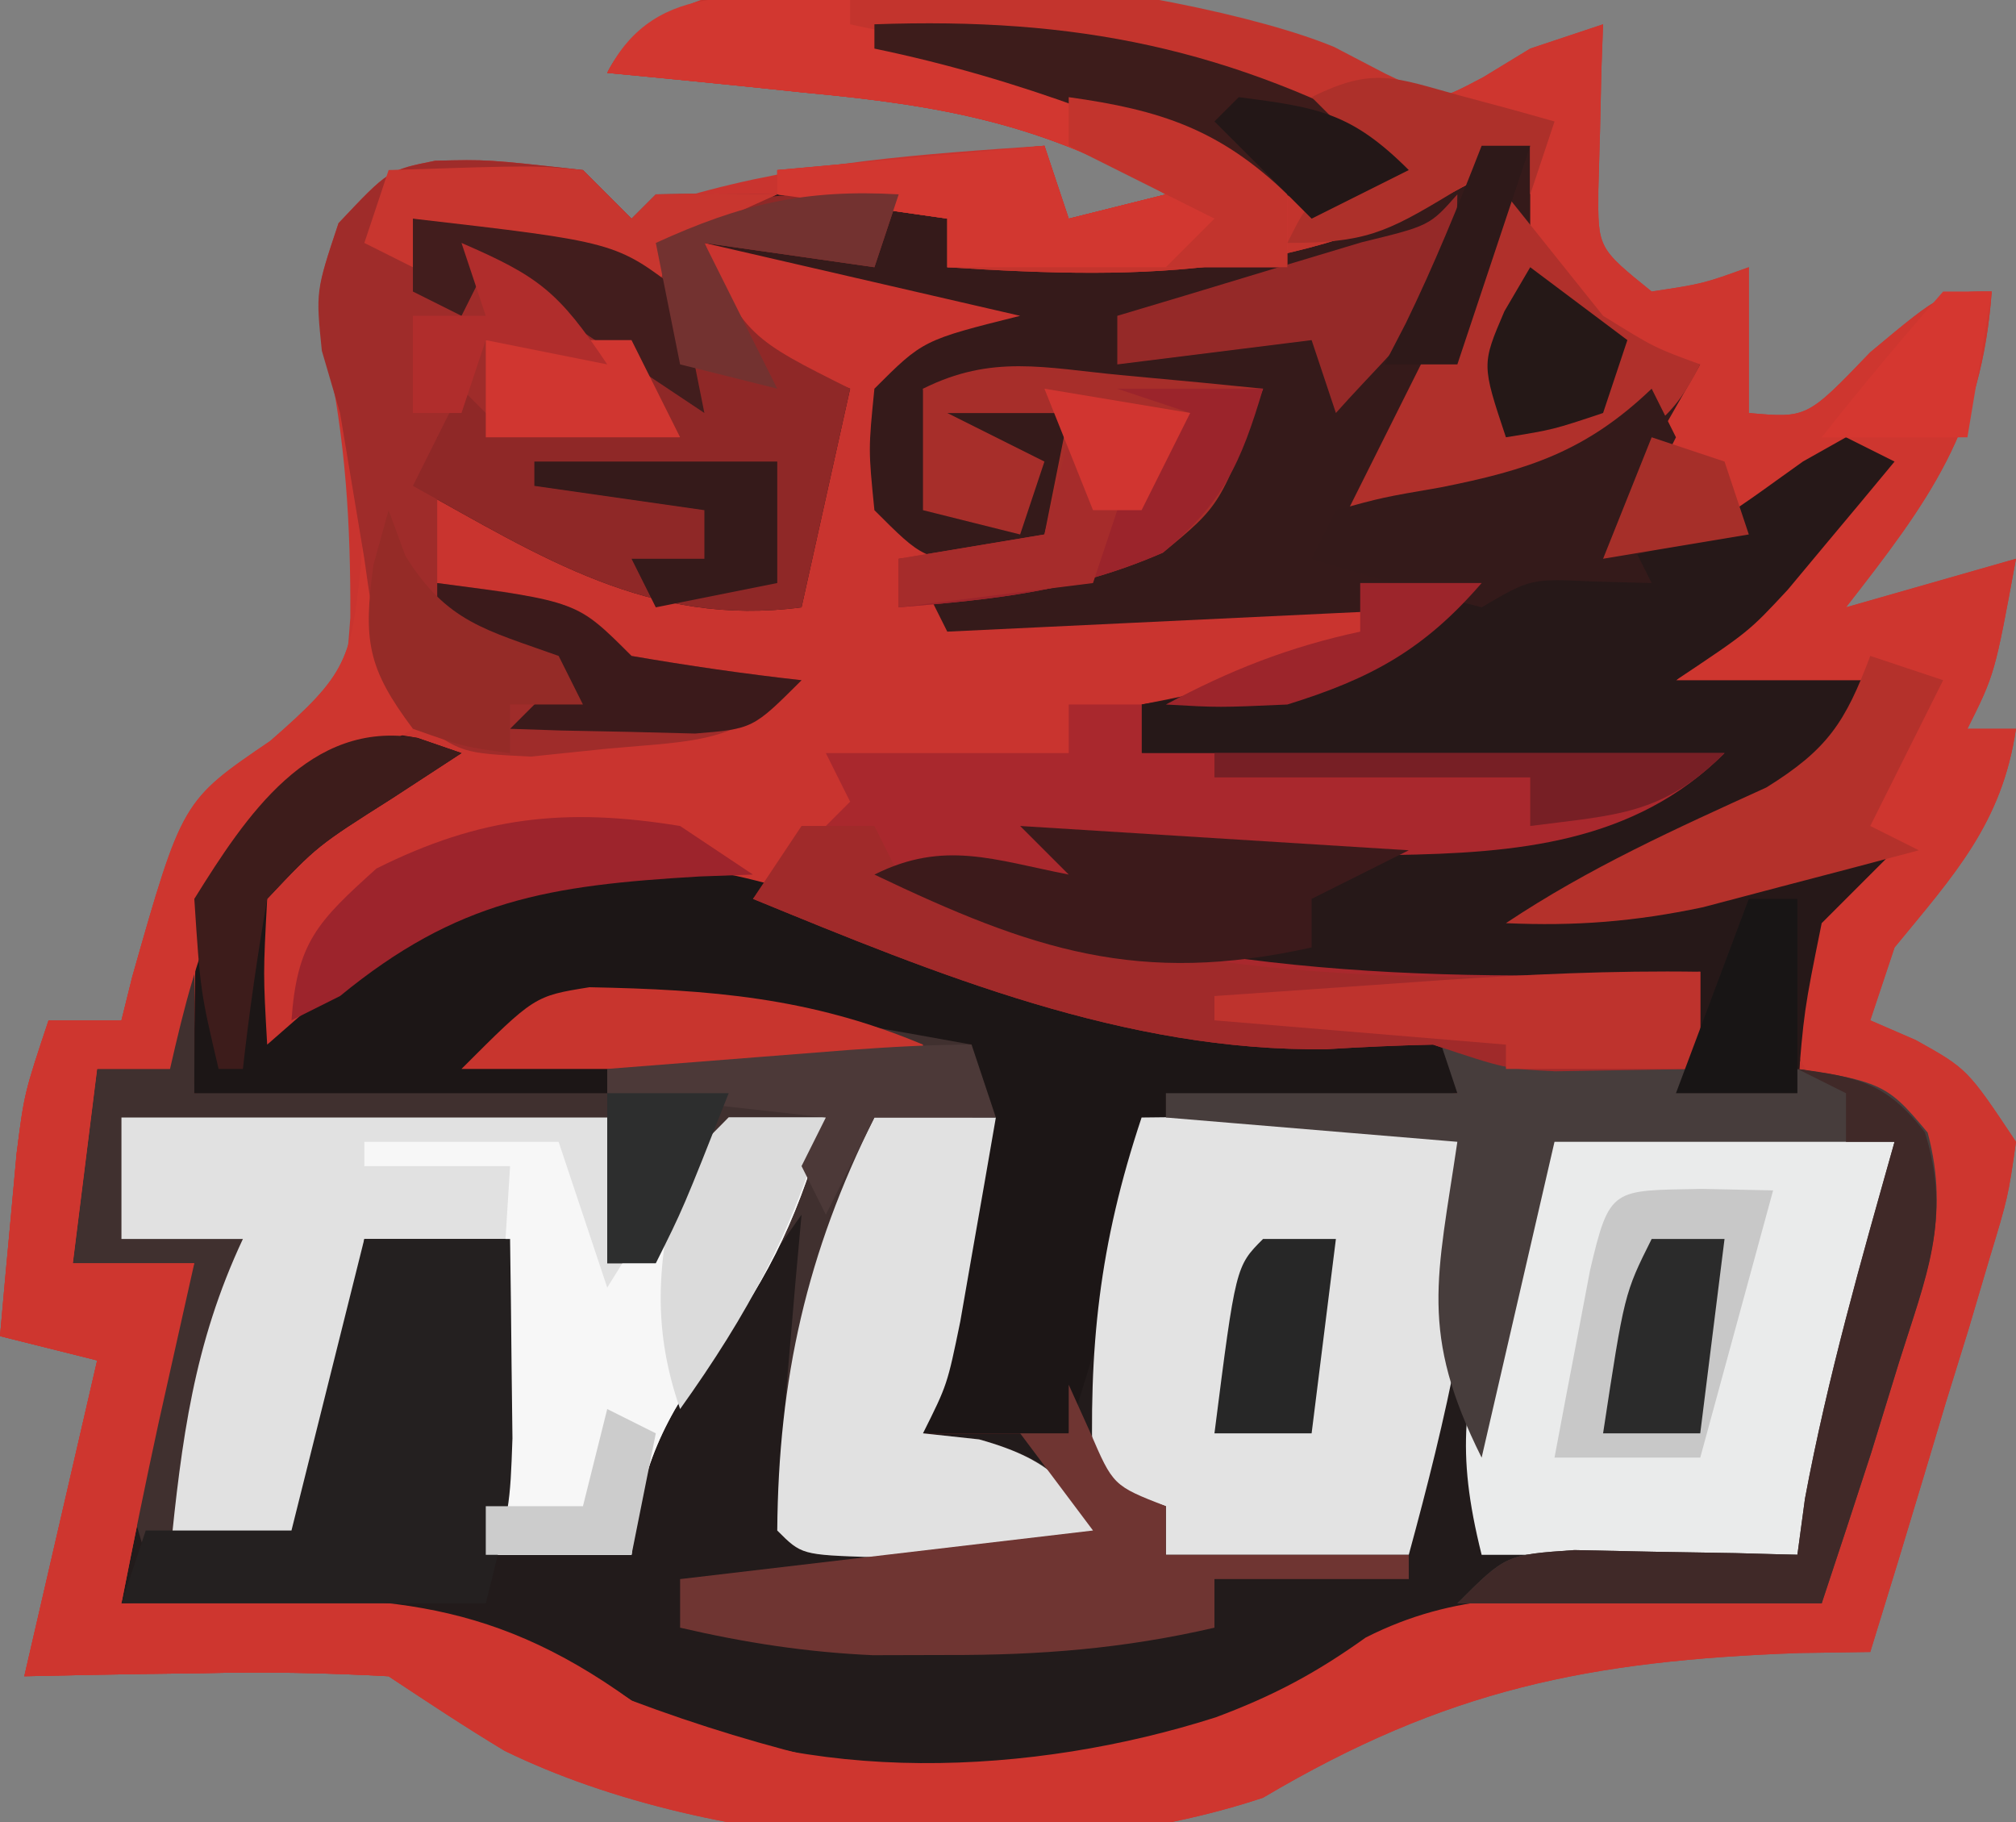 <?xml version="1.0" encoding="UTF-8"?>
<svg version="1.1" xmlns="http://www.w3.org/2000/svg" width="83" height="75">
<rect width="100%" height="100%" fill="#808080" stroke="none"/>
<path d="M0 0 C0.701 0.394 1.403 0.789 2.125 1.195 C4.039 2.124 4.039 2.124 6.062 1.055 C7.022 0.471 7.022 0.471 8 -0.125 C9.485 -0.62 9.485 -0.62 11 -1.125 C10.977 -0.499 10.954 0.128 10.93 0.773 C10.912 1.591 10.894 2.408 10.875 3.25 C10.852 4.062 10.829 4.874 10.805 5.711 C10.786 8.088 10.786 8.088 13 9.875 C15.108 9.556 15.108 9.556 17 8.875 C17 10.855 17 12.835 17 14.875 C19.395 15.088 19.395 15.088 22 12.375 C25 9.875 25 9.875 27 9.875 C26.582 15.585 24.425 18.485 21 22.875 C23.31 22.215 25.62 21.555 28 20.875 C27.125 25.625 27.125 25.625 26 27.875 C26.66 27.875 27.32 27.875 28 27.875 C27.423 31.769 25.452 33.887 23 36.875 C22.67 37.865 22.34 38.855 22 39.875 C22.619 40.143 23.238 40.411 23.875 40.688 C26 41.875 26 41.875 28 44.875 C27.676 47.143 27.676 47.143 26.883 49.762 C26.467 51.168 26.467 51.168 26.043 52.604 C25.74 53.58 25.437 54.556 25.125 55.562 C24.83 56.551 24.535 57.539 24.23 58.557 C23.499 61 22.755 63.439 22 65.875 C21.033 65.889 20.066 65.903 19.07 65.918 C10.431 66.234 4.555 67.402 -3 71.875 C-12.23 74.952 -25.55 74.18 -34.223 69.945 C-35.844 68.969 -37.425 67.925 -39 66.875 C-41.602 66.733 -44.091 66.687 -46.688 66.75 C-47.389 66.759 -48.091 66.768 -48.814 66.777 C-50.543 66.801 -52.272 66.837 -54 66.875 C-53.01 62.585 -52.02 58.295 -51 53.875 C-52.32 53.545 -53.64 53.215 -55 52.875 C-54.859 51.27 -54.712 49.666 -54.562 48.062 C-54.481 47.169 -54.4 46.276 -54.316 45.355 C-54 42.875 -54 42.875 -53 39.875 C-52.01 39.875 -51.02 39.875 -50 39.875 C-49.78 38.987 -49.78 38.987 -49.555 38.082 C-47.645 31.356 -47.645 31.356 -43.812 28.5 C-40.786 26.212 -40.786 26.212 -40.578 23.305 C-40.558 19.492 -40.767 15.936 -41.586 12.207 C-42 9.875 -42 9.875 -41.062 7.062 C-39 4.875 -39 4.875 -37.086 4.492 C-34.938 4.438 -34.938 4.438 -31 4.875 C-30.34 5.535 -29.68 6.195 -29 6.875 C-28.237 6.566 -27.474 6.256 -26.688 5.938 C-21.827 4.537 -17.031 4.215 -12 3.875 C-11.505 5.36 -11.505 5.36 -11 6.875 C-9.68 6.545 -8.36 6.215 -7 5.875 C-11.978 2.973 -16.259 2.206 -21.875 1.688 C-22.659 1.606 -23.442 1.524 -24.25 1.439 C-26.166 1.241 -28.083 1.056 -30 0.875 C-26.52 -6.086 -5.811 -2.595 0 0 Z " fill="#C9342F" transform="translate(55,2.125)"/>
<path d="M0 0 C0.33 0 0.66 0 1 0 C1 1.98 1 3.96 1 6 C2.772 5.913 4.542 5.805 6.312 5.688 C7.792 5.6 7.792 5.6 9.301 5.512 C12.368 4.93 12.904 4.153 15 2 C21.147 0.985 27.115 2.256 33 4 C34.707 9.897 32.952 14.42 31 20 C32.98 20 34.96 20 37 20 C37.205 19.073 37.41 18.146 37.621 17.191 C37.891 15.994 38.16 14.796 38.438 13.562 C38.704 12.368 38.971 11.173 39.246 9.941 C40 7 40 7 41 6 C43.02 5.928 45.042 5.916 47.062 5.938 C48.72 5.951 48.72 5.951 50.41 5.965 C51.265 5.976 52.119 5.988 53 6 C52.505 4.515 52.505 4.515 52 3 C53.65 3 55.3 3 57 3 C57 3.33 57 3.66 57 4 C57.675 4.061 58.351 4.121 59.047 4.184 C59.939 4.267 60.831 4.351 61.75 4.438 C62.632 4.519 63.513 4.6 64.422 4.684 C70.523 5.432 70.523 5.432 72.363 7.621 C73.311 11.161 72.276 13.602 71.188 17.062 C70.81 18.291 70.432 19.519 70.043 20.785 C69.37 22.859 68.69 24.931 68 27 C66.424 27.021 66.424 27.021 64.816 27.043 C54.281 27.33 54.281 27.33 44.895 31.844 C39.024 35.427 30.579 34.546 24 34 C19.493 32.677 15.888 30.592 12 28 C9.613 27.705 7.214 27.507 4.812 27.375 C2.904 27.263 2.904 27.263 0.957 27.148 C-0.019 27.099 -0.995 27.05 -2 27 C-1.588 22.029 -1.204 17.555 1 13 C-0.65 13 -2.3 13 -4 13 C-3.67 10.36 -3.34 7.72 -3 5 C-2.01 5 -1.02 5 0 5 C0 3.35 0 1.7 0 0 Z " fill="#221B1B" transform="translate(7,39)"/>
<path d="M0 0 C0.412 1.114 0.825 2.228 1.25 3.375 C2.355 5.993 2.749 6.835 5.188 8.438 C5.786 8.623 6.384 8.809 7 9 C5.125 13.75 5.125 13.75 4 16 C7.724 14.787 11.378 13.491 15 12 C12.436 16.179 9.981 19.125 6 22 C8.97 22 11.94 22 15 22 C11.598 27.324 7.69 28.741 2 31 C6.29 30.34 10.58 29.68 15 29 C14.01 29.99 13.02 30.98 12 32 C11.27 35.61 11.27 35.61 11 39 C9.35 39 7.7 39 6 39 C6.33 37.35 6.66 35.7 7 34 C6.308 34.159 5.616 34.317 4.902 34.48 C-5.728 36.383 -16.026 35.001 -26 31 C-26.33 30.34 -26.66 29.68 -27 29 C-24.36 29.33 -21.72 29.66 -19 30 C-19.66 29.34 -20.32 28.68 -21 28 C-20.431 28.01 -19.862 28.021 -19.275 28.032 C-16.663 28.074 -14.05 28.099 -11.438 28.125 C-10.095 28.15 -10.095 28.15 -8.725 28.176 C-7.845 28.182 -6.965 28.189 -6.059 28.195 C-4.857 28.211 -4.857 28.211 -3.631 28.227 C-0.214 28.017 -0.214 28.017 6 26 C-4.89 25.505 -4.89 25.505 -16 25 C-16 24.34 -16 23.68 -16 23 C-15.397 22.879 -14.793 22.758 -14.172 22.633 C-13.373 22.465 -12.573 22.298 -11.75 22.125 C-10.961 21.963 -10.172 21.8 -9.359 21.633 C-6.644 20.989 -6.644 20.989 -3 19 C-13.395 19.495 -13.395 19.495 -24 20 C-24.33 19.34 -24.66 18.68 -25 18 C-24.325 17.925 -23.649 17.85 -22.953 17.773 C-17.766 17.16 -17.766 17.16 -13.445 14.531 C-12.229 12.725 -12.229 12.725 -11 10 C-15.62 10 -20.24 10 -25 10 C-24.67 11.65 -24.34 13.3 -24 15 C-23.01 15 -22.02 15 -21 15 C-21 14.34 -21 13.68 -21 13 C-21.66 12.67 -22.32 12.34 -23 12 C-23.33 12.66 -23.66 13.32 -24 14 C-24 13.01 -24 12.02 -24 11 C-22.35 11 -20.7 11 -19 11 C-18.957 12.666 -18.959 14.334 -19 16 C-20 17 -20 17 -22.438 17.188 C-25 17 -25 17 -27 15 C-27.25 12.5 -27.25 12.5 -27 10 C-25 8 -25 8 -21 7 C-25.29 6.01 -29.58 5.02 -34 4 C-32.333 8.333 -32.333 8.333 -28 10 C-28.66 12.97 -29.32 15.94 -30 19 C-36.247 19.822 -40.713 16.926 -46 14 C-45.34 12.68 -44.68 11.36 -44 10 C-43.67 10.33 -43.34 10.66 -43 11 C-41.653 11.231 -40.296 11.412 -38.938 11.562 C-37.638 11.707 -36.339 11.851 -35 12 C-37.578 9.352 -39.916 7.056 -43 5 C-43.33 5.66 -43.66 6.32 -44 7 C-44.66 6.67 -45.32 6.34 -46 6 C-46 5.01 -46 4.02 -46 3 C-39.375 3.75 -39.375 3.75 -36 6 C-35.67 5.01 -35.34 4.02 -35 3 C-31.324 1.383 -26.928 1.935 -23 2 C-23.33 2.99 -23.66 3.98 -24 5 C-15.725 4.768 -7.183 0 0 0 Z " fill="#351A1A" transform="translate(63,6)"/>
<path d="M0 0 C0.701 0.394 1.403 0.789 2.125 1.195 C4.039 2.124 4.039 2.124 6.062 1.055 C7.022 0.471 7.022 0.471 8 -0.125 C9.485 -0.62 9.485 -0.62 11 -1.125 C10.977 -0.499 10.954 0.128 10.93 0.773 C10.912 1.591 10.894 2.408 10.875 3.25 C10.852 4.062 10.829 4.874 10.805 5.711 C10.786 8.088 10.786 8.088 13 9.875 C15.108 9.556 15.108 9.556 17 8.875 C17 10.855 17 12.835 17 14.875 C19.395 15.088 19.395 15.088 22 12.375 C25 9.875 25 9.875 27 9.875 C26.582 15.585 24.425 18.485 21 22.875 C23.31 22.215 25.62 21.555 28 20.875 C27.125 25.625 27.125 25.625 26 27.875 C26.66 27.875 27.32 27.875 28 27.875 C27.423 31.769 25.452 33.887 23 36.875 C22.67 37.865 22.34 38.855 22 39.875 C22.619 40.143 23.238 40.411 23.875 40.688 C26 41.875 26 41.875 28 44.875 C27.676 47.143 27.676 47.143 26.883 49.762 C26.467 51.168 26.467 51.168 26.043 52.604 C25.74 53.58 25.437 54.556 25.125 55.562 C24.83 56.551 24.535 57.539 24.23 58.557 C23.499 61 22.755 63.439 22 65.875 C21.033 65.889 20.066 65.903 19.07 65.918 C10.431 66.234 4.555 67.402 -3 71.875 C-12.23 74.952 -25.55 74.18 -34.223 69.945 C-35.844 68.969 -37.425 67.925 -39 66.875 C-41.602 66.733 -44.091 66.687 -46.688 66.75 C-47.389 66.759 -48.091 66.768 -48.814 66.777 C-50.543 66.801 -52.272 66.837 -54 66.875 C-53.01 62.585 -52.02 58.295 -51 53.875 C-52.32 53.545 -53.64 53.215 -55 52.875 C-54.859 51.27 -54.712 49.666 -54.562 48.062 C-54.481 47.169 -54.4 46.276 -54.316 45.355 C-54 42.875 -54 42.875 -53 39.875 C-52.01 39.875 -51.02 39.875 -50 39.875 C-49.78 38.987 -49.78 38.987 -49.555 38.082 C-47.499 30.84 -47.499 30.84 -43.875 28.375 C-40.685 25.601 -40.546 25.044 -40.125 21.062 C-40.057 19.668 -40.006 18.271 -40 16.875 C-39.042 20.514 -38.502 24.146 -38 27.875 C-39.093 28.514 -40.186 29.154 -41.312 29.812 C-45.768 32.933 -46.824 36.734 -48 41.875 C-48.99 41.875 -49.98 41.875 -51 41.875 C-51.33 44.515 -51.66 47.155 -52 49.875 C-50.35 49.875 -48.7 49.875 -47 49.875 C-47.133 50.467 -47.266 51.058 -47.402 51.668 C-47.579 52.458 -47.756 53.248 -47.938 54.062 C-48.112 54.84 -48.286 55.617 -48.465 56.418 C-49.005 58.898 -49.509 61.384 -50 63.875 C-49.071 63.829 -48.141 63.782 -47.184 63.734 C-39.738 63.517 -35.068 63.486 -29 67.875 C-21.803 71.417 -12.474 70.969 -4.938 68.562 C-2.582 67.681 -0.831 66.754 1.227 65.281 C4.925 63.406 8.272 63.547 12.312 63.688 C13.423 63.708 13.423 63.708 14.557 63.729 C16.371 63.764 18.186 63.817 20 63.875 C21.426 57.558 22.753 51.23 24 44.875 C23.175 44.504 22.35 44.133 21.5 43.75 C19 41.875 19 41.875 18.5 38.812 C18.665 37.843 18.83 36.874 19 35.875 C19.99 35.215 20.98 34.555 22 33.875 C21.336 34.019 20.672 34.164 19.988 34.312 C19.105 34.498 18.222 34.684 17.312 34.875 C16.442 35.061 15.572 35.246 14.676 35.438 C12.063 35.865 9.642 35.951 7 35.875 C10.436 33.585 14.008 31.883 17.723 30.094 C20.111 28.957 20.111 28.957 22 26.875 C19.03 26.875 16.06 26.875 13 26.875 C13.742 26.153 14.485 25.431 15.25 24.688 C17.693 22.189 19.868 19.639 22 16.875 C21.457 17.175 20.915 17.476 20.355 17.785 C19.64 18.165 18.925 18.546 18.188 18.938 C17.48 19.32 16.772 19.703 16.043 20.098 C14 20.875 14 20.875 11 19.875 C12.32 17.565 13.64 15.255 15 12.875 C14.103 12.751 14.103 12.751 13.188 12.625 C10.326 11.644 9.487 10.477 8 7.875 C8 6.555 8 5.235 8 3.875 C7.441 4.236 6.881 4.597 6.305 4.969 C-1.155 9.286 -7.516 9.425 -16 8.875 C-16 8.215 -16 7.555 -16 6.875 C-18.31 6.545 -20.62 6.215 -23 5.875 C-23 5.545 -23 5.215 -23 4.875 C-19.37 4.545 -15.74 4.215 -12 3.875 C-11.505 5.36 -11.505 5.36 -11 6.875 C-9.68 6.545 -8.36 6.215 -7 5.875 C-11.978 2.973 -16.259 2.206 -21.875 1.688 C-22.659 1.606 -23.442 1.524 -24.25 1.439 C-26.166 1.241 -28.083 1.056 -30 0.875 C-26.52 -6.086 -5.811 -2.595 0 0 Z " fill="#CE362F" transform="translate(55,2.125)"/>
<path d="M0 0 C0.33 0 0.66 0 1 0 C1 1.98 1 3.96 1 6 C2.772 5.913 4.542 5.805 6.312 5.688 C7.792 5.6 7.792 5.6 9.301 5.512 C12.368 4.93 12.904 4.153 15 2 C21.147 0.985 27.115 2.256 33 4 C34.707 9.897 32.952 14.42 31 20 C31.763 20.082 32.526 20.165 33.312 20.25 C36.524 21.146 37.294 22.216 39 25 C36.854 25.027 34.708 25.046 32.562 25.062 C31.368 25.074 30.173 25.086 28.941 25.098 C26 25 26 25 25 24 C25.09 21.809 25.247 19.622 25.438 17.438 C25.539 16.24 25.641 15.042 25.746 13.809 C25.83 12.882 25.914 11.955 26 11 C25.011 12.389 24.034 13.786 23.062 15.188 C22.245 16.353 22.245 16.353 21.41 17.543 C19.954 20.08 19.404 22.122 19 25 C17.02 25 15.04 25 13 25 C13.33 20.71 13.66 16.42 14 12 C12.02 12 10.04 12 8 12 C7.867 12.855 7.734 13.709 7.598 14.59 C7.333 16.247 7.333 16.247 7.062 17.938 C6.888 19.04 6.714 20.142 6.535 21.277 C6 24 6 24 5 25 C3 25.041 1 25.043 -1 25 C-2.16 21.521 -1.775 20.658 -0.562 17.312 C-0.275 16.504 0.012 15.696 0.309 14.863 C0.537 14.248 0.765 13.634 1 13 C-0.65 13 -2.3 13 -4 13 C-3.67 10.36 -3.34 7.72 -3 5 C-2.01 5 -1.02 5 0 5 C0 3.35 0 1.7 0 0 Z " fill="#40302F" transform="translate(7,39)"/>
<path d="M0 0 C0.66 0.33 1.32 0.66 2 1 C1.067 2.129 0.129 3.253 -0.812 4.375 C-1.335 5.001 -1.857 5.628 -2.395 6.273 C-4 8 -4 8 -7 10 C-4.03 10 -1.06 10 2 10 C-1.402 15.324 -5.31 16.741 -11 19 C-6.71 18.34 -2.42 17.68 2 17 C1.01 17.99 0.02 18.98 -1 20 C-1.73 23.61 -1.73 23.61 -2 27 C-3.65 27 -5.3 27 -7 27 C-6.67 25.35 -6.34 23.7 -6 22 C-6.692 22.159 -7.384 22.317 -8.098 22.48 C-18.728 24.383 -29.026 23.001 -39 19 C-39.33 18.34 -39.66 17.68 -40 17 C-37.36 17.33 -34.72 17.66 -32 18 C-32.66 17.34 -33.32 16.68 -34 16 C-33.431 16.01 -32.862 16.021 -32.275 16.032 C-29.663 16.074 -27.05 16.099 -24.438 16.125 C-23.095 16.15 -23.095 16.15 -21.725 16.176 C-20.845 16.182 -19.965 16.189 -19.059 16.195 C-17.857 16.211 -17.857 16.211 -16.631 16.227 C-13.214 16.017 -13.214 16.017 -7 14 C-14.26 13.67 -21.52 13.34 -29 13 C-29 12.34 -29 11.68 -29 11 C-28.432 10.902 -27.863 10.804 -27.277 10.703 C-23.206 9.915 -19.793 9.08 -16.25 6.875 C-13 5 -13 5 -10.562 5.062 C-6.877 4.973 -4.726 3.082 -1.77 0.996 C-1.186 0.667 -0.602 0.339 0 0 Z " fill="#261818" transform="translate(76,18)"/>
<path d="M0 0 C0.897 0.309 0.897 0.309 1.812 0.625 C0.389 1.553 0.389 1.553 -1.062 2.5 C-4.132 4.445 -4.132 4.445 -6.188 6.625 C-6.354 9.708 -6.354 9.708 -6.188 12.625 C-5.705 12.203 -5.223 11.782 -4.727 11.348 C-4.095 10.8 -3.463 10.252 -2.812 9.688 C-2.186 9.142 -1.56 8.597 -0.914 8.035 C2.743 5.048 6.046 5.242 10.633 5.266 C15.222 5.784 19.019 7.583 23.242 9.379 C29.575 11.589 36.161 12.053 42.812 12.625 C42.812 13.285 42.812 13.945 42.812 14.625 C36.873 15.12 36.873 15.12 30.812 15.625 C29.492 19.915 28.172 24.205 26.812 28.625 C24.832 28.625 22.852 28.625 20.812 28.625 C20.957 27.973 21.101 27.32 21.25 26.648 C22.259 21.899 23.07 17.511 22.812 12.625 C12.614 10.778 12.614 10.778 2.812 12.625 C4.463 12.955 6.112 13.285 7.812 13.625 C7.812 13.955 7.812 14.285 7.812 14.625 C2.203 14.625 -3.408 14.625 -9.188 14.625 C-9.188 6.625 -9.188 6.625 -7.375 3.75 C-2.987 -0.512 -2.987 -0.512 0 0 Z " fill="#1C1616" transform="translate(17.188,30.375)"/>
<path d="M0 0 C6.6 0 13.2 0 20 0 C20 1.98 20 3.96 20 6 C20.66 6 21.32 6 22 6 C22.227 5.196 22.454 4.391 22.688 3.562 C23.121 2.717 23.554 1.871 24 1 C26.625 0.188 26.625 0.188 29 0 C28.003 3.716 26.743 6.524 24.438 9.562 C22.343 12.335 21.321 14.465 21 18 C19.02 18 17.04 18 15 18 C15.33 13.71 15.66 9.42 16 5 C14.02 5 12.04 5 10 5 C9.867 5.855 9.734 6.709 9.598 7.59 C9.333 9.247 9.333 9.247 9.062 10.938 C8.888 12.04 8.714 13.142 8.535 14.277 C8 17 8 17 7 18 C5.334 18.041 3.666 18.043 2 18 C2.479 13.286 2.968 9.334 5 5 C3.35 5 1.7 5 0 5 C0 3.35 0 1.7 0 0 Z " fill="#E1E1E1" transform="translate(5,46)"/>
<path d="M0 0 C1.084 0.003 2.168 0.005 3.285 0.008 C4.907 0.004 4.907 0.004 6.562 0 C9.348 0.133 9.348 0.133 11.348 1.133 C11.062 2.842 10.769 4.55 10.473 6.258 C10.31 7.209 10.148 8.16 9.98 9.141 C9.348 12.133 9.348 12.133 7.348 18.133 C3.058 18.133 -1.232 18.133 -5.652 18.133 C-6.748 13.752 -6.332 11.764 -5.277 7.445 C-5.001 6.286 -4.726 5.128 -4.441 3.934 C-3.381 0.169 -3.381 0.169 0 0 Z " fill="#EAEBEB" transform="translate(66.652,45.867)"/>
<path d="M0 0 C2.146 -0.027 4.292 -0.046 6.438 -0.062 C7.632 -0.074 8.827 -0.086 10.059 -0.098 C13 0 13 0 14 1 C13.834 6.821 12.525 12.408 11 18 C7.7 18 4.4 18 1 18 C1 17.34 1 16.68 1 16 C0.01 15.67 -0.98 15.34 -2 15 C-2.194 9.473 -1.748 5.244 0 0 Z " fill="#E3E3E3" transform="translate(47,46)"/>
<path d="M0 0 C0.99 0 1.98 0 3 0 C3 0.66 3 1.32 3 2 C10.92 2 18.84 2 27 2 C23.286 5.714 18.428 6.114 13.379 6.195 C11.773 6.182 10.168 6.159 8.562 6.125 C7.736 6.116 6.909 6.107 6.057 6.098 C4.038 6.074 2.019 6.038 0 6 C0.99 6.66 1.98 7.32 3 8 C-0.3 7.67 -3.6 7.34 -7 7 C4.239 11.107 14.179 11.454 26 11 C26 12.32 26 13.64 26 15 C24.742 15.021 23.484 15.041 22.188 15.062 C21.48 15.074 20.772 15.086 20.043 15.098 C18 15 18 15 15 14 C13.541 14.031 12.082 14.098 10.625 14.188 C2.328 14.297 -5.418 11.111 -13 8 C-11.68 6.68 -10.36 5.36 -9 4 C-9.33 3.34 -9.66 2.68 -10 2 C-6.7 2 -3.4 2 0 2 C0 1.34 0 0.68 0 0 Z " fill="#A9282D" transform="translate(44,29)"/>
<path d="M0 0 C0.958 3.639 1.498 7.271 2 11 C0.907 11.639 -0.186 12.279 -1.312 12.938 C-5.768 16.058 -6.824 19.859 -8 25 C-8.99 25 -9.98 25 -11 25 C-11.33 27.64 -11.66 30.28 -12 33 C-10.35 33 -8.7 33 -7 33 C-7.133 33.592 -7.266 34.183 -7.402 34.793 C-7.579 35.583 -7.756 36.373 -7.938 37.188 C-8.112 37.965 -8.286 38.742 -8.465 39.543 C-9.005 42.023 -9.509 44.509 -10 47 C-9.071 46.954 -8.141 46.907 -7.184 46.859 C0.422 46.637 4.732 46.781 11 51 C16.543 53.083 22.124 54.361 28 55 C28 55.33 28 55.66 28 56 C17.613 56.539 9.753 55.835 1 50 C-1.602 49.858 -4.091 49.812 -6.688 49.875 C-7.389 49.884 -8.091 49.893 -8.814 49.902 C-10.543 49.926 -12.272 49.962 -14 50 C-13.01 45.71 -12.02 41.42 -11 37 C-12.32 36.67 -13.64 36.34 -15 36 C-14.859 34.395 -14.712 32.791 -14.562 31.188 C-14.481 30.294 -14.4 29.401 -14.316 28.48 C-14 26 -14 26 -13 23 C-12.01 23 -11.02 23 -10 23 C-9.853 22.408 -9.706 21.817 -9.555 21.207 C-7.499 13.965 -7.499 13.965 -3.875 11.5 C-0.685 8.726 -0.546 8.169 -0.125 4.188 C-0.057 2.793 -0.006 1.396 0 0 Z " fill="#CE362F" transform="translate(15,19)"/>
<path d="M0 0 C1.034 0.539 1.034 0.539 2.09 1.09 C4.383 2.221 6.549 2.647 9.062 3.062 C8.732 4.053 8.402 5.043 8.062 6.062 C8.062 5.402 8.062 4.742 8.062 4.062 C7.503 4.423 6.944 4.784 6.367 5.156 C-1.092 9.473 -7.453 9.613 -15.938 9.062 C-15.938 8.402 -15.938 7.742 -15.938 7.062 C-18.247 6.732 -20.558 6.402 -22.938 6.062 C-22.938 5.732 -22.938 5.402 -22.938 5.062 C-17.492 4.567 -17.492 4.567 -11.938 4.062 C-11.607 5.053 -11.277 6.043 -10.938 7.062 C-9.617 6.732 -8.297 6.402 -6.938 6.062 C-11.915 3.16 -16.197 2.394 -21.812 1.875 C-22.596 1.793 -23.38 1.711 -24.188 1.627 C-26.103 1.428 -28.02 1.244 -29.938 1.062 C-26.504 -5.804 -5.844 -2.451 0 0 Z " fill="#C3342D" transform="translate(54.938,1.938)"/>
<path d="M0 0 C2.148 -0.055 2.148 -0.055 6.086 0.383 C6.746 1.043 7.406 1.703 8.086 2.383 C8.416 2.053 8.746 1.723 9.086 1.383 C10.752 1.342 12.42 1.34 14.086 1.383 C13.447 1.672 12.807 1.96 12.148 2.258 C9.934 3.211 9.934 3.211 9.086 5.383 C5.786 4.393 2.486 3.403 -0.914 2.383 C-0.914 3.373 -0.914 4.363 -0.914 5.383 C-0.254 5.053 0.406 4.723 1.086 4.383 C5.402 4.383 7.014 6.516 10.086 9.383 C10.086 10.043 10.086 10.703 10.086 11.383 C6.753 11.383 3.419 11.383 0.086 11.383 C0.086 13.363 0.086 15.343 0.086 17.383 C1.035 17.507 1.983 17.63 2.961 17.758 C6.086 18.383 6.086 18.383 8.086 20.383 C10.409 20.783 12.743 21.123 15.086 21.383 C12.454 24.015 10.814 23.862 7.148 24.195 C5.557 24.36 5.557 24.36 3.934 24.527 C1.086 24.383 1.086 24.383 -0.754 23.039 C-2.293 20.841 -2.544 19.035 -2.914 16.383 C-3.079 15.393 -3.244 14.403 -3.414 13.383 C-3.579 12.393 -3.744 11.403 -3.914 10.383 C-4.162 9.537 -4.409 8.692 -4.664 7.82 C-4.914 5.383 -4.914 5.383 -3.977 2.57 C-1.914 0.383 -1.914 0.383 0 0 Z " fill="#9F2C2A" transform="translate(17.914,6.617)"/>
<path d="M0 0 C-0.33 0.99 -0.66 1.98 -1 3 C-3.31 2.67 -5.62 2.34 -8 2 C-6.486 5.785 -5.986 6.007 -2 8 C-2.66 10.97 -3.32 13.94 -4 17 C-10.247 17.822 -14.713 14.926 -20 12 C-19.34 10.68 -18.68 9.36 -18 8 C-17.67 8.33 -17.34 8.66 -17 9 C-15.653 9.231 -14.296 9.412 -12.938 9.562 C-11.638 9.707 -10.339 9.851 -9 10 C-11.578 7.352 -13.916 5.056 -17 3 C-17.33 3.66 -17.66 4.32 -18 5 C-18.66 4.67 -19.32 4.34 -20 4 C-20 3.01 -20 2.02 -20 1 C-13.375 1.75 -13.375 1.75 -10 4 C-9.67 3.01 -9.34 2.02 -9 1 C-6.034 -0.165 -3.154 -0.088 0 0 Z " fill="#8F2827" transform="translate(37,8)"/>
<path d="M0 0 C1.65 0 3.3 0 5 0 C5 0.33 5 0.66 5 1 C5.675 1.061 6.351 1.121 7.047 1.184 C7.939 1.267 8.831 1.351 9.75 1.438 C10.632 1.519 11.513 1.6 12.422 1.684 C18.523 2.432 18.523 2.432 20.363 4.621 C21.311 8.161 20.276 10.602 19.188 14.062 C18.81 15.291 18.432 16.519 18.043 17.785 C17.37 19.859 16.69 21.931 16 24 C11.05 24 6.1 24 1 24 C3 22 3 22 5.82 21.805 C6.911 21.828 8.001 21.851 9.125 21.875 C10.221 21.893 11.316 21.911 12.445 21.93 C13.288 21.953 14.131 21.976 15 22 C15.103 21.237 15.206 20.474 15.312 19.688 C16.243 14.697 17.629 9.888 19 5 C14.38 5 9.76 5 5 5 C3.515 11.435 3.515 11.435 2 18 C-0.58 12.839 0.177 10.597 1 5 C-2.96 4.67 -6.92 4.34 -11 4 C-11 3.67 -11 3.34 -11 3 C-7.04 3 -3.08 3 1 3 C0.67 2.01 0.34 1.02 0 0 Z " fill="#473D3C" transform="translate(59,42)"/>
<path d="M0 0 C1.65 0 3.3 0 5 0 C4.691 1.792 4.378 3.584 4.062 5.375 C3.888 6.373 3.714 7.37 3.535 8.398 C3 11 3 11 2 13 C2.763 13.082 3.526 13.165 4.312 13.25 C7.561 14.157 8.151 15.289 10 18 C7.854 18.027 5.708 18.046 3.562 18.062 C2.368 18.074 1.173 18.086 -0.059 18.098 C-3 18 -3 18 -4 17 C-3.952 10.749 -2.783 5.566 0 0 Z " fill="#E1E1E1" transform="translate(36,46)"/>
<path d="M0 0 C1.32 0 2.64 0 4 0 C3.003 3.716 1.743 6.524 -0.562 9.562 C-2.657 12.335 -3.679 14.465 -4 18 C-5.98 18 -7.96 18 -10 18 C-9.67 12.72 -9.34 7.44 -9 2 C-10.98 2 -12.96 2 -15 2 C-15 1.67 -15 1.34 -15 1 C-12.36 1 -9.72 1 -7 1 C-6.34 2.98 -5.68 4.96 -5 7 C-4.685 6.495 -4.371 5.989 -4.047 5.469 C-3.405 4.494 -3.405 4.494 -2.75 3.5 C-2.332 2.85 -1.915 2.201 -1.484 1.531 C-0.995 1.026 -0.505 0.521 0 0 Z " fill="#F7F7F7" transform="translate(30,46)"/>
<path d="M0 0 C1.98 0 3.96 0 6 0 C6.027 1.75 6.046 3.5 6.062 5.25 C6.074 6.225 6.086 7.199 6.098 8.203 C6 11 6 11 5 15 C0.05 15 -4.9 15 -10 15 C-9.67 14.01 -9.34 13.02 -9 12 C-7.02 12 -5.04 12 -3 12 C-2.01 8.04 -1.02 4.08 0 0 Z " fill="#242020" transform="translate(15,51)"/>
<path d="M0 0 C0 0.33 0 0.66 0 1 C0.797 1.17 1.593 1.34 2.414 1.516 C13.577 4.069 13.577 4.069 18 8 C18 8.99 18 9.98 18 11 C13.38 11 8.76 11 4 11 C4 10.34 4 9.68 4 9 C1.69 8.67 -0.62 8.34 -3 8 C-3 7.67 -3 7.34 -3 7 C2.445 6.505 2.445 6.505 8 6 C8.33 6.99 8.66 7.98 9 9 C10.32 8.67 11.64 8.34 13 8 C8.022 5.098 3.741 4.331 -1.875 3.812 C-2.659 3.731 -3.442 3.649 -4.25 3.564 C-6.166 3.366 -8.083 3.181 -10 3 C-8.013 -0.974 -3.918 -0.087 0 0 Z " fill="#D23730" transform="translate(35,0)"/>
<path d="M0 0 C0.99 0 1.98 0 3 0 C3.33 0.66 3.66 1.32 4 2 C14.811 6.643 25.484 6.442 37 6 C37 7.32 37 8.64 37 10 C35.742 10.021 34.484 10.041 33.188 10.062 C32.48 10.074 31.772 10.086 31.043 10.098 C29 10 29 10 26 9 C24.541 9.031 23.082 9.098 21.625 9.188 C13.328 9.297 5.582 6.111 -2 3 C-1.34 2.01 -0.68 1.02 0 0 Z " fill="#A02A2A" transform="translate(33,34)"/>
<path d="M0 0 C0.289 0.639 0.578 1.279 0.875 1.938 C1.828 4.152 1.828 4.152 4 5 C4 5.66 4 6.32 4 7 C7.3 7 10.6 7 14 7 C14 7.33 14 7.66 14 8 C11.36 8 8.72 8 6 8 C6 8.66 6 9.32 6 10 C2.275 10.863 -1.179 11.135 -5 11.125 C-6.011 11.128 -7.021 11.13 -8.062 11.133 C-10.817 11.008 -13.318 10.621 -16 10 C-16 9.34 -16 8.68 -16 8 C-7.585 7.01 -7.585 7.01 1 6 C0.01 4.68 -0.98 3.36 -2 2 C-1.34 2 -0.68 2 0 2 C0 1.34 0 0.68 0 0 Z " fill="#6F3532" transform="translate(44,57)"/>
<path d="M0 0 C1.096 0.102 2.191 0.204 3.32 0.309 C4.163 0.392 5.006 0.476 5.875 0.562 C4.141 5.344 4.141 5.344 1.75 7.312 C-1.943 8.918 -5.117 9.223 -9.125 9.562 C-9.125 8.902 -9.125 8.242 -9.125 7.562 C-7.145 7.232 -5.165 6.902 -3.125 6.562 C-2.795 4.912 -2.465 3.263 -2.125 1.562 C-3.775 1.562 -5.425 1.562 -7.125 1.562 C-5.805 2.223 -4.485 2.882 -3.125 3.562 C-3.455 4.553 -3.785 5.543 -4.125 6.562 C-5.445 6.232 -6.765 5.902 -8.125 5.562 C-8.125 3.913 -8.125 2.263 -8.125 0.562 C-5.289 -0.855 -3.134 -0.3 0 0 Z " fill="#A72E2A" transform="translate(46.125,15.438)"/>
<path d="M0 0 C1.32 1.65 2.64 3.3 4 5 C6.117 6.312 6.117 6.312 8 7 C6.761 9.478 5.761 9.836 3.312 11.062 C2.317 11.575 2.317 11.575 1.301 12.098 C-1 13 -1 13 -7 14 C-4.69 9.38 -2.38 4.76 0 0 Z " fill="#B0302B" transform="translate(62,8)"/>
<path d="M0 0 C2.504 0.334 3.669 0.573 5.246 2.605 C6.367 6.166 5.294 8.544 4.188 12.062 C3.81 13.291 3.432 14.519 3.043 15.785 C2.37 17.859 1.69 19.931 1 22 C-3.95 22 -8.9 22 -14 22 C-12 20 -12 20 -9.18 19.805 C-8.089 19.828 -6.999 19.851 -5.875 19.875 C-4.779 19.893 -3.684 19.911 -2.555 19.93 C-1.712 19.953 -0.869 19.976 0 20 C0.103 19.237 0.206 18.474 0.312 17.688 C1.241 12.706 2.621 7.874 4 3 C3.34 3 2.68 3 2 3 C2 2.34 2 1.68 2 1 C1.34 0.67 0.68 0.34 0 0 Z " fill="#402928" transform="translate(74,44)"/>
<path d="M0 0 C1.454 0.031 1.454 0.031 2.938 0.062 C1.948 3.692 0.958 7.322 -0.062 11.062 C-2.042 11.062 -4.022 11.062 -6.062 11.062 C-5.755 9.416 -5.441 7.77 -5.125 6.125 C-4.951 5.208 -4.777 4.292 -4.598 3.348 C-3.789 -0.106 -3.687 0.075 0 0 Z " fill="#C8C8C8" transform="translate(70.062,48.938)"/>
<path d="M0 0 C5.28 0.33 10.56 0.66 16 1 C14.02 1.99 14.02 1.99 12 3 C12 3.66 12 4.32 12 5 C4.889 6.58 0.501 5.104 -6 2 C-3.138 0.569 -1.066 1.4 2 2 C1.34 1.34 0.68 0.68 0 0 Z " fill="#3C1A1B" transform="translate(42,34)"/>
<path d="M0 0 C8.284 -0.296 14.67 0.968 22 5 C21.01 5.99 20.02 6.98 19 8 C18.299 7.662 17.598 7.325 16.875 6.977 C11.283 4.348 6.052 2.256 0 1 C0 0.67 0 0.34 0 0 Z " fill="#3D1C1B" transform="translate(36,1)"/>
<path d="M0 0 C0.33 0.66 0.66 1.32 1 2 C0.333 3.333 -0.333 4.667 -1 6 C-0.67 6.66 -0.34 7.32 0 8 C-1.176 7.969 -1.176 7.969 -2.375 7.938 C-4.981 7.813 -4.981 7.813 -7 9 C-9.349 8.392 -11.685 7.729 -14 7 C-13.67 6.34 -13.34 5.68 -13 5 C-11.074 4.473 -11.074 4.473 -8.688 4.062 C-5.102 3.349 -2.708 2.59 0 0 Z " fill="#341A1A" transform="translate(68,16)"/>
<path d="M0 0 C0.99 0.33 1.98 0.66 3 1 C2.01 2.98 1.02 4.96 0 7 C0.66 7.33 1.32 7.66 2 8 C0.106 8.507 -1.79 9.006 -3.688 9.5 C-4.743 9.778 -5.799 10.057 -6.887 10.344 C-9.711 10.939 -12.128 11.128 -15 11 C-11.576 8.717 -8.017 7.116 -4.277 5.414 C-1.757 3.849 -1.03 2.736 0 0 Z " fill="#B4312B" transform="translate(77,27)"/>
<path d="M0 0 C4.952 0.099 9.091 0.41 13.73 2.363 C13.73 2.693 13.73 3.023 13.73 3.363 C7.46 3.363 1.19 3.363 -5.27 3.363 C-2.27 0.363 -2.27 0.363 0 0 Z " fill="#C8352E" transform="translate(24.27,40.637)"/>
<path d="M0 0 C1.32 0 2.64 0 4 0 C2.681 4.615 0.786 8.099 -2 12 C-3.239 8.42 -2.874 5.655 -2 2 C-1.34 1.34 -0.68 0.68 0 0 Z " fill="#DBDBDB" transform="translate(30,46)"/>
<path d="M0 0 C0.99 0.66 1.98 1.32 3 2 C2.276 2.026 1.551 2.052 0.805 2.078 C-5.41 2.443 -9.169 3.036 -14 7 C-14.99 7.495 -14.99 7.495 -16 8 C-15.771 4.79 -14.938 3.944 -12.5 1.75 C-8.224 -0.388 -4.709 -0.771 0 0 Z " fill="#9D242C" transform="translate(28,34)"/>
<path d="M0 0 C0 1.32 0 2.64 0 4 C-2.64 4 -5.28 4 -8 4 C-8 3.67 -8 3.34 -8 3 C-11.96 2.67 -15.92 2.34 -20 2 C-20 1.67 -20 1.34 -20 1 C-17.604 0.831 -15.208 0.665 -12.812 0.5 C-12.139 0.452 -11.465 0.405 -10.771 0.355 C-7.174 0.11 -3.606 -0.056 0 0 Z " fill="#BE332D" transform="translate(70,40)"/>
<path d="M0 0 C1.98 0 3.96 0 6 0 C5.093 3.052 4.359 4.705 1.875 6.75 C-1.818 8.356 -4.992 8.66 -9 9 C-9 8.34 -9 7.68 -9 7 C-7.577 6.876 -7.577 6.876 -6.125 6.75 C-2.895 6.349 -2.895 6.349 -1.625 3.938 C-1.419 3.298 -1.212 2.659 -1 2 C-1 2.99 -1 3.98 -1 5 C0.32 3.68 1.64 2.36 3 1 C2.01 0.67 1.02 0.34 0 0 Z " fill="#9B242B" transform="translate(46,16)"/>
<path d="M0 0 C0 4.39 -2.128 5.769 -5 9 C-5.33 8.01 -5.66 7.02 -6 6 C-8.64 6.33 -11.28 6.66 -14 7 C-14 6.34 -14 5.68 -14 5 C-13.073 4.723 -12.146 4.446 -11.191 4.16 C-9.994 3.798 -8.796 3.436 -7.562 3.062 C-6.368 2.703 -5.173 2.343 -3.941 1.973 C-1.141 1.291 -1.141 1.291 0 0 Z " fill="#952928" transform="translate(60,8)"/>
<path d="M0 0 C0.33 0.99 0.66 1.98 1 3 C-0.65 3 -2.3 3 -4 3 C-4.66 4.32 -5.32 5.64 -6 7 C-6.33 6.34 -6.66 5.68 -7 5 C-6.67 4.34 -6.34 3.68 -6 3 C-8.97 2.67 -11.94 2.34 -15 2 C-15 1.67 -15 1.34 -15 1 C-12.875 0.832 -10.75 0.666 -8.625 0.5 C-7.442 0.407 -6.258 0.314 -5.039 0.219 C-3.362 0.098 -1.681 0 0 0 Z " fill="#4C3938" transform="translate(40,43)"/>
<path d="M0 0 C5.75 0.75 5.75 0.75 8 3 C10.323 3.4 12.657 3.74 15 4 C13 6 13 6 10.617 6.195 C9.712 6.172 8.807 6.149 7.875 6.125 C6.51 6.098 6.51 6.098 5.117 6.07 C4.419 6.047 3.72 6.024 3 6 C3.66 5.34 4.32 4.68 5 4 C2.525 3.01 2.525 3.01 0 2 C0 1.34 0 0.68 0 0 Z " fill="#3B1A1B" transform="translate(18,24)"/>
<path d="M0 0 C0.34 0.928 0.34 0.928 0.688 1.875 C2.385 4.623 4.025 4.932 7 6 C7.33 6.66 7.66 7.32 8 8 C7.01 8 6.02 8 5 8 C5 8.66 5 9.32 5 10 C3.125 9.75 3.125 9.75 1 9 C-0.874 6.502 -1.05 5.367 -0.625 2.25 C-0.419 1.508 -0.212 0.765 0 0 Z " fill="#952B27" transform="translate(16,21)"/>
<path d="M0 0 C3.3 0 6.6 0 10 0 C10 1.65 10 3.3 10 5 C8.35 5.33 6.7 5.66 5 6 C4.67 5.34 4.34 4.68 4 4 C4.99 4 5.98 4 7 4 C7 3.34 7 2.68 7 2 C4.69 1.67 2.38 1.34 0 1 C0 0.67 0 0.34 0 0 Z " fill="#351A1A" transform="translate(22,19)"/>
<path d="M0 0 C6.055 -0.195 6.055 -0.195 8 0 C8.66 0.66 9.32 1.32 10 2 C10.33 1.67 10.66 1.34 11 1 C12.666 0.959 14.334 0.957 16 1 C15.041 1.433 15.041 1.433 14.062 1.875 C11.848 2.828 11.848 2.828 11 5 C7.7 4.01 4.4 3.02 1 2 C1 2.66 1 3.32 1 4 C0.34 3.67 -0.32 3.34 -1 3 C-0.67 2.01 -0.34 1.02 0 0 Z " fill="#C8362F" transform="translate(16,7)"/>
<path d="M0 0 C8.353 0.964 8.353 0.964 11 3 C11.33 4.65 11.66 6.3 12 8 C9.03 6.02 6.06 4.04 3 2 C2.67 2.66 2.34 3.32 2 4 C1.34 3.67 0.68 3.34 0 3 C0 2.01 0 1.02 0 0 Z " fill="#421D1D" transform="translate(17,9)"/>
<path d="M0 0 C0.99 0 1.98 0 3 0 C2.67 2.64 2.34 5.28 2 8 C0.68 8 -0.64 8 -2 8 C-1.125 2.25 -1.125 2.25 0 0 Z " fill="#2B2B2B" transform="translate(68,51)"/>
<path d="M0 0 C0.897 0.309 0.897 0.309 1.812 0.625 C0.389 1.553 0.389 1.553 -1.062 2.5 C-4.132 4.445 -4.132 4.445 -6.188 6.625 C-6.588 8.948 -6.927 11.282 -7.188 13.625 C-7.518 13.625 -7.848 13.625 -8.188 13.625 C-8.938 10.438 -8.938 10.438 -9.188 6.625 C-7.059 3.204 -4.443 -0.762 0 0 Z " fill="#3D1C1B" transform="translate(17.188,30.375)"/>
<path d="M0 0 C6.93 0 13.86 0 21 0 C18.435 2.565 16.523 2.54 13 3 C13 2.34 13 1.68 13 1 C8.71 1 4.42 1 0 1 C0 0.67 0 0.34 0 0 Z " fill="#771F25" transform="translate(50,31)"/>
<path d="M0 0 C0.99 0 1.98 0 3 0 C2.67 2.64 2.34 5.28 2 8 C0.68 8 -0.64 8 -2 8 C-1.125 1.125 -1.125 1.125 0 0 Z " fill="#272727" transform="translate(52,51)"/>
<path d="M0 0 C-0.33 0.99 -0.66 1.98 -1 3 C-3.31 2.67 -5.62 2.34 -8 2 C-7.01 3.98 -6.02 5.96 -5 8 C-6.32 7.67 -7.64 7.34 -9 7 C-9.33 5.35 -9.66 3.7 -10 2 C-6.492 0.396 -3.856 -0.22 0 0 Z " fill="#733230" transform="translate(37,8)"/>
<path d="M0 0 C1.087 0.292 1.087 0.292 2.195 0.59 C2.75 0.746 3.304 0.902 3.875 1.062 C3.545 2.053 3.215 3.042 2.875 4.062 C2.875 3.402 2.875 2.743 2.875 2.062 C1.235 3.053 1.235 3.053 -0.438 4.062 C-3.062 5.647 -3.951 6.062 -7.125 6.062 C-6.125 4.062 -6.125 4.062 -3.125 3.062 C-4.115 2.072 -5.105 1.083 -6.125 0.062 C-3.578 -1.211 -2.697 -0.739 0 0 Z " fill="#AD302A" transform="translate(60.125,3.938)"/>
<path d="M0 0 C0.66 0 1.32 0 2 0 C2 2.64 2 5.28 2 8 C0.35 8 -1.3 8 -3 8 C-2.01 5.36 -1.02 2.72 0 0 Z " fill="#181515" transform="translate(72,37)"/>
<path d="M0 0 C1.98 0 3.96 0 6 0 C6.66 1.32 7.32 2.64 8 4 C5.36 4 2.72 4 0 4 C0 2.68 0 1.36 0 0 Z " fill="#D03630" transform="translate(20,14)"/>
<path d="M0 0 C1.32 0.99 2.64 1.98 4 3 C3.67 3.99 3.34 4.98 3 6 C0.938 6.688 0.938 6.688 -1 7 C-2 4 -2 4 -1.062 1.812 C-0.537 0.915 -0.537 0.915 0 0 Z " fill="#251817" transform="translate(63,11)"/>
<path d="M0 0 C3.776 0.524 6.224 1.327 9 4 C9 4.99 9 5.98 9 7 C7.35 7 5.7 7 4 7 C4.66 6.34 5.32 5.68 6 5 C4.02 4.01 2.04 3.02 0 2 C0 1.34 0 0.68 0 0 Z " fill="#C2342D" transform="translate(44,4)"/>
<path d="M0 0 C1.65 0 3.3 0 5 0 C3.125 4.75 3.125 4.75 2 7 C1.34 7 0.68 7 0 7 C0 4.69 0 2.38 0 0 Z " fill="#2D2E2E" transform="translate(25,45)"/>
<path d="M0 0 C3.161 1.37 3.993 1.989 6 5 C4.35 4.67 2.7 4.34 1 4 C0.67 4.99 0.34 5.98 0 7 C-0.66 7 -1.32 7 -2 7 C-2 5.68 -2 4.36 -2 3 C-1.01 3 -0.02 3 1 3 C0.67 2.01 0.34 1.02 0 0 Z " fill="#B02D2C" transform="translate(19,10)"/>
<path d="M0 0 C0.66 0 1.32 0 2 0 C1.67 1.98 1.34 3.96 1 6 C-0.98 6 -2.96 6 -5 6 C-3.384 3.959 -1.714 1.959 0 0 Z " fill="#D53730" transform="translate(80,12)"/>
<path d="M0 0 C1.65 0 3.3 0 5 0 C2.634 2.739 0.451 3.932 -3 5 C-5.812 5.125 -5.812 5.125 -8 5 C-5.361 3.586 -2.929 2.628 0 2 C0 1.34 0 0.68 0 0 Z " fill="#9C252B" transform="translate(56,24)"/>
<path d="M0 0 C3.257 0.418 4.634 0.634 7 3 C5.02 3.99 5.02 3.99 3 5 C1.68 3.68 0.36 2.36 -1 1 C-0.67 0.67 -0.34 0.34 0 0 Z " fill="#231717" transform="translate(51,4)"/>
<path d="M0 0 C0.66 0.33 1.32 0.66 2 1 C1.67 2.65 1.34 4.3 1 6 C-0.98 6 -2.96 6 -5 6 C-5 5.34 -5 4.68 -5 4 C-3.68 4 -2.36 4 -1 4 C-0.67 2.68 -0.34 1.36 0 0 Z " fill="#CCCCCC" transform="translate(25,58)"/>
<path d="M0 0 C0.66 0 1.32 0 2 0 C1.01 2.97 0.02 5.94 -1 9 C-1.99 9 -2.98 9 -4 9 C-3.711 8.443 -3.422 7.886 -3.125 7.312 C-1.959 4.915 -0.966 2.484 0 0 Z " fill="#2E1919" transform="translate(61,6)"/>
<path d="M0 0 C0.99 0.33 1.98 0.66 3 1 C3.33 1.99 3.66 2.98 4 4 C2.02 4.33 0.04 4.66 -2 5 C-1.34 3.35 -0.68 1.7 0 0 Z " fill="#A62F29" transform="translate(68,18)"/>
<path d="M0 0 C0.66 0.99 1.32 1.98 2 3 C1.67 3.99 1.34 4.98 1 6 C-1.64 6.33 -4.28 6.66 -7 7 C-7 6.34 -7 5.68 -7 5 C-5.02 4.67 -3.04 4.34 -1 4 C-0.67 2.68 -0.34 1.36 0 0 Z " fill="#A62C2B" transform="translate(44,18)"/>
<path d="M0 0 C2.97 0.495 2.97 0.495 6 1 C5.34 2.32 4.68 3.64 4 5 C3.34 5 2.68 5 2 5 C1.34 3.35 0.68 1.7 0 0 Z " fill="#D13530" transform="translate(43,16)"/>
</svg>
